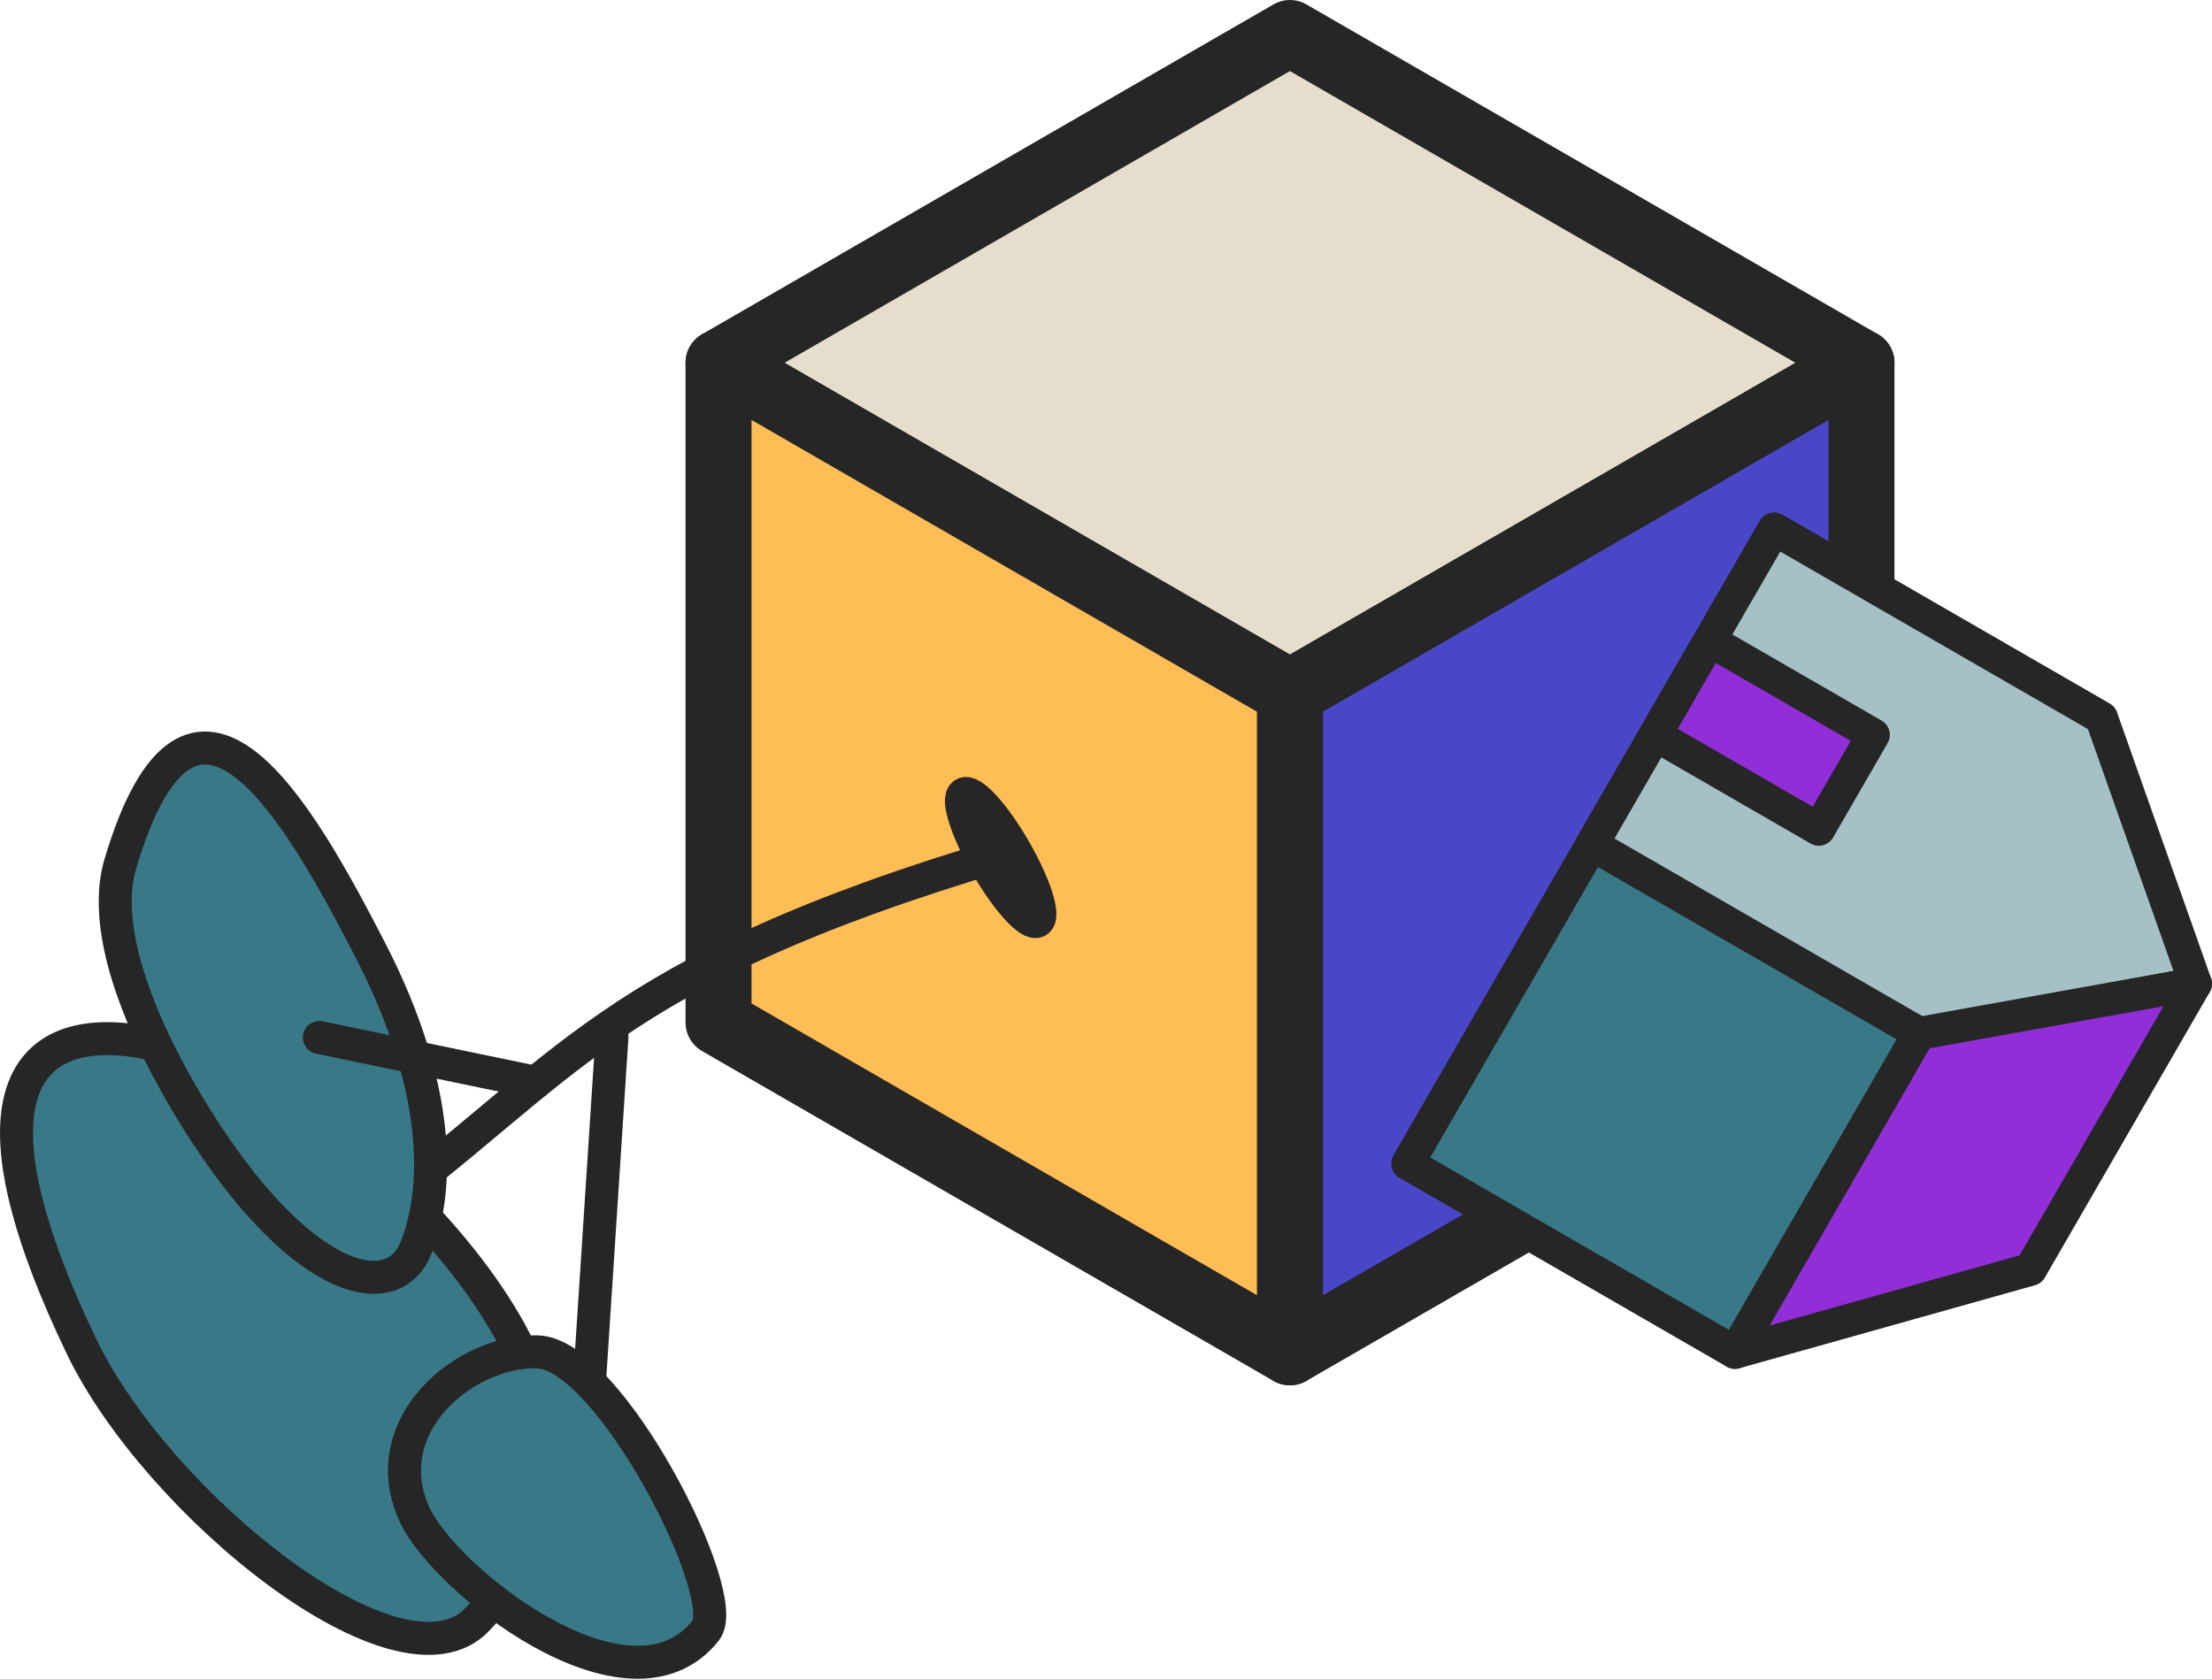 <svg xmlns="http://www.w3.org/2000/svg" viewBox="0 0 134.1 101.8">
	<defs>
		<style>
			.cls-1{fill:#e6decc;}.cls-1,.cls-2,.cls-3,.cls-4,.cls-5,.cls-6,.cls-7,.cls-8{stroke:#262626;stroke-linejoin:round;}.cls-1,.cls-2,.cls-3{stroke-width:4px;}.cls-2{fill:#4a46c8;}.cls-2,.cls-3,.cls-4,.cls-7,.cls-8{stroke-linecap:square;}.cls-3{fill:#ffbd56;}.cls-4,.cls-6{fill:#387887;}.cls-4,.cls-5,.cls-6,.cls-7,.cls-8{stroke-width:2px;}.cls-5{fill:none;}.cls-5,.cls-6{stroke-linecap:round;}.cls-7{fill:#a5c1c6;}.cls-8{fill:#912ed8;}
		</style>
	</defs>
	<g id="rabbit">
		<polygon id="hA" class="cls-1" points="112.85 22 78.2 2 43.56 22 78.2 42 112.85 22" />
		<polygon id="hC_Hs4" data-name="hC Hs4" class="cls-2" points="112.85 22 78.2 42 78.2 82 112.85 62 112.85 22" />
		<polygon id="hB_Hs4" data-name="hB Hs4" class="cls-3" points="43.56 22 43.56 62 78.2 82 78.2 42 43.56 22" />
	</g>
	<g id="Layer_42" data-name="Layer 42">
		<path class="cls-4" d="M-33.15,147.44c4.6,9.58,19.34,21.49,24,16.55,4.87-5.12,8.47-13.62-6.14-27.36C-24.61,127.83-45.84,121-33.15,147.44Z" transform="translate(38.09 -65.8)" />
		<path id="s2" class="cls-5" d="M-15.73,139.58c12-8.79,14.35-14.82,38.53-22" transform="translate(38.09 -65.8)" />
		<line id="s2-2" data-name="s2" class="cls-5" x1="35.48" y1="87.74" x2="37.1" y2="62.87" />
		<path class="cls-4" d="M-25.6,134.54c6.06,9.23,11.37,10.38,12.74,6.91s1.58-9.56-2.76-18-10.82-19.89-15.17-5.29C-32.39,123.52-27.46,131.7-25.6,134.54Z" transform="translate(38.09 -65.8)" />
		<path class="cls-4" d="M-13,157.55c1.69,3.92,13.06,13,17.7,7.11,1.66-2.1-5.85-16.78-10.21-16.89S-15.36,152.18-13,157.55Z" transform="translate(38.09 -65.8)" />
		<line id="s2-3" data-name="s2" class="cls-6" x1="19.36" y1="62.91" x2="32.47" y2="65.63" />
		<ellipse id="s2-4" data-name="s2" class="cls-4" cx="22.58" cy="117.8" rx="0.97" ry="4.45" transform="translate(-17.79 -38.73) rotate(-30)" />
		<rect class="cls-4" x="46.08" y="111.38" width="44.42" height="22.91" transform="translate(246.89 59.32) rotate(120)" />
		<polygon class="cls-7" points="133.1 59.65 127.4 43.53 107.56 32.08 96.51 51.21 116.35 62.66 116.29 62.77 133.1 59.65" />
		<polygon class="cls-8" points="133.1 59.65 123.1 76.97 105.19 82 116.35 62.66 133.1 59.65" />
		<rect class="cls-8" x="65.58" y="104.63" width="6.61" height="11.45" transform="translate(236.97 40.08) rotate(120)" />
	</g>
</svg>
